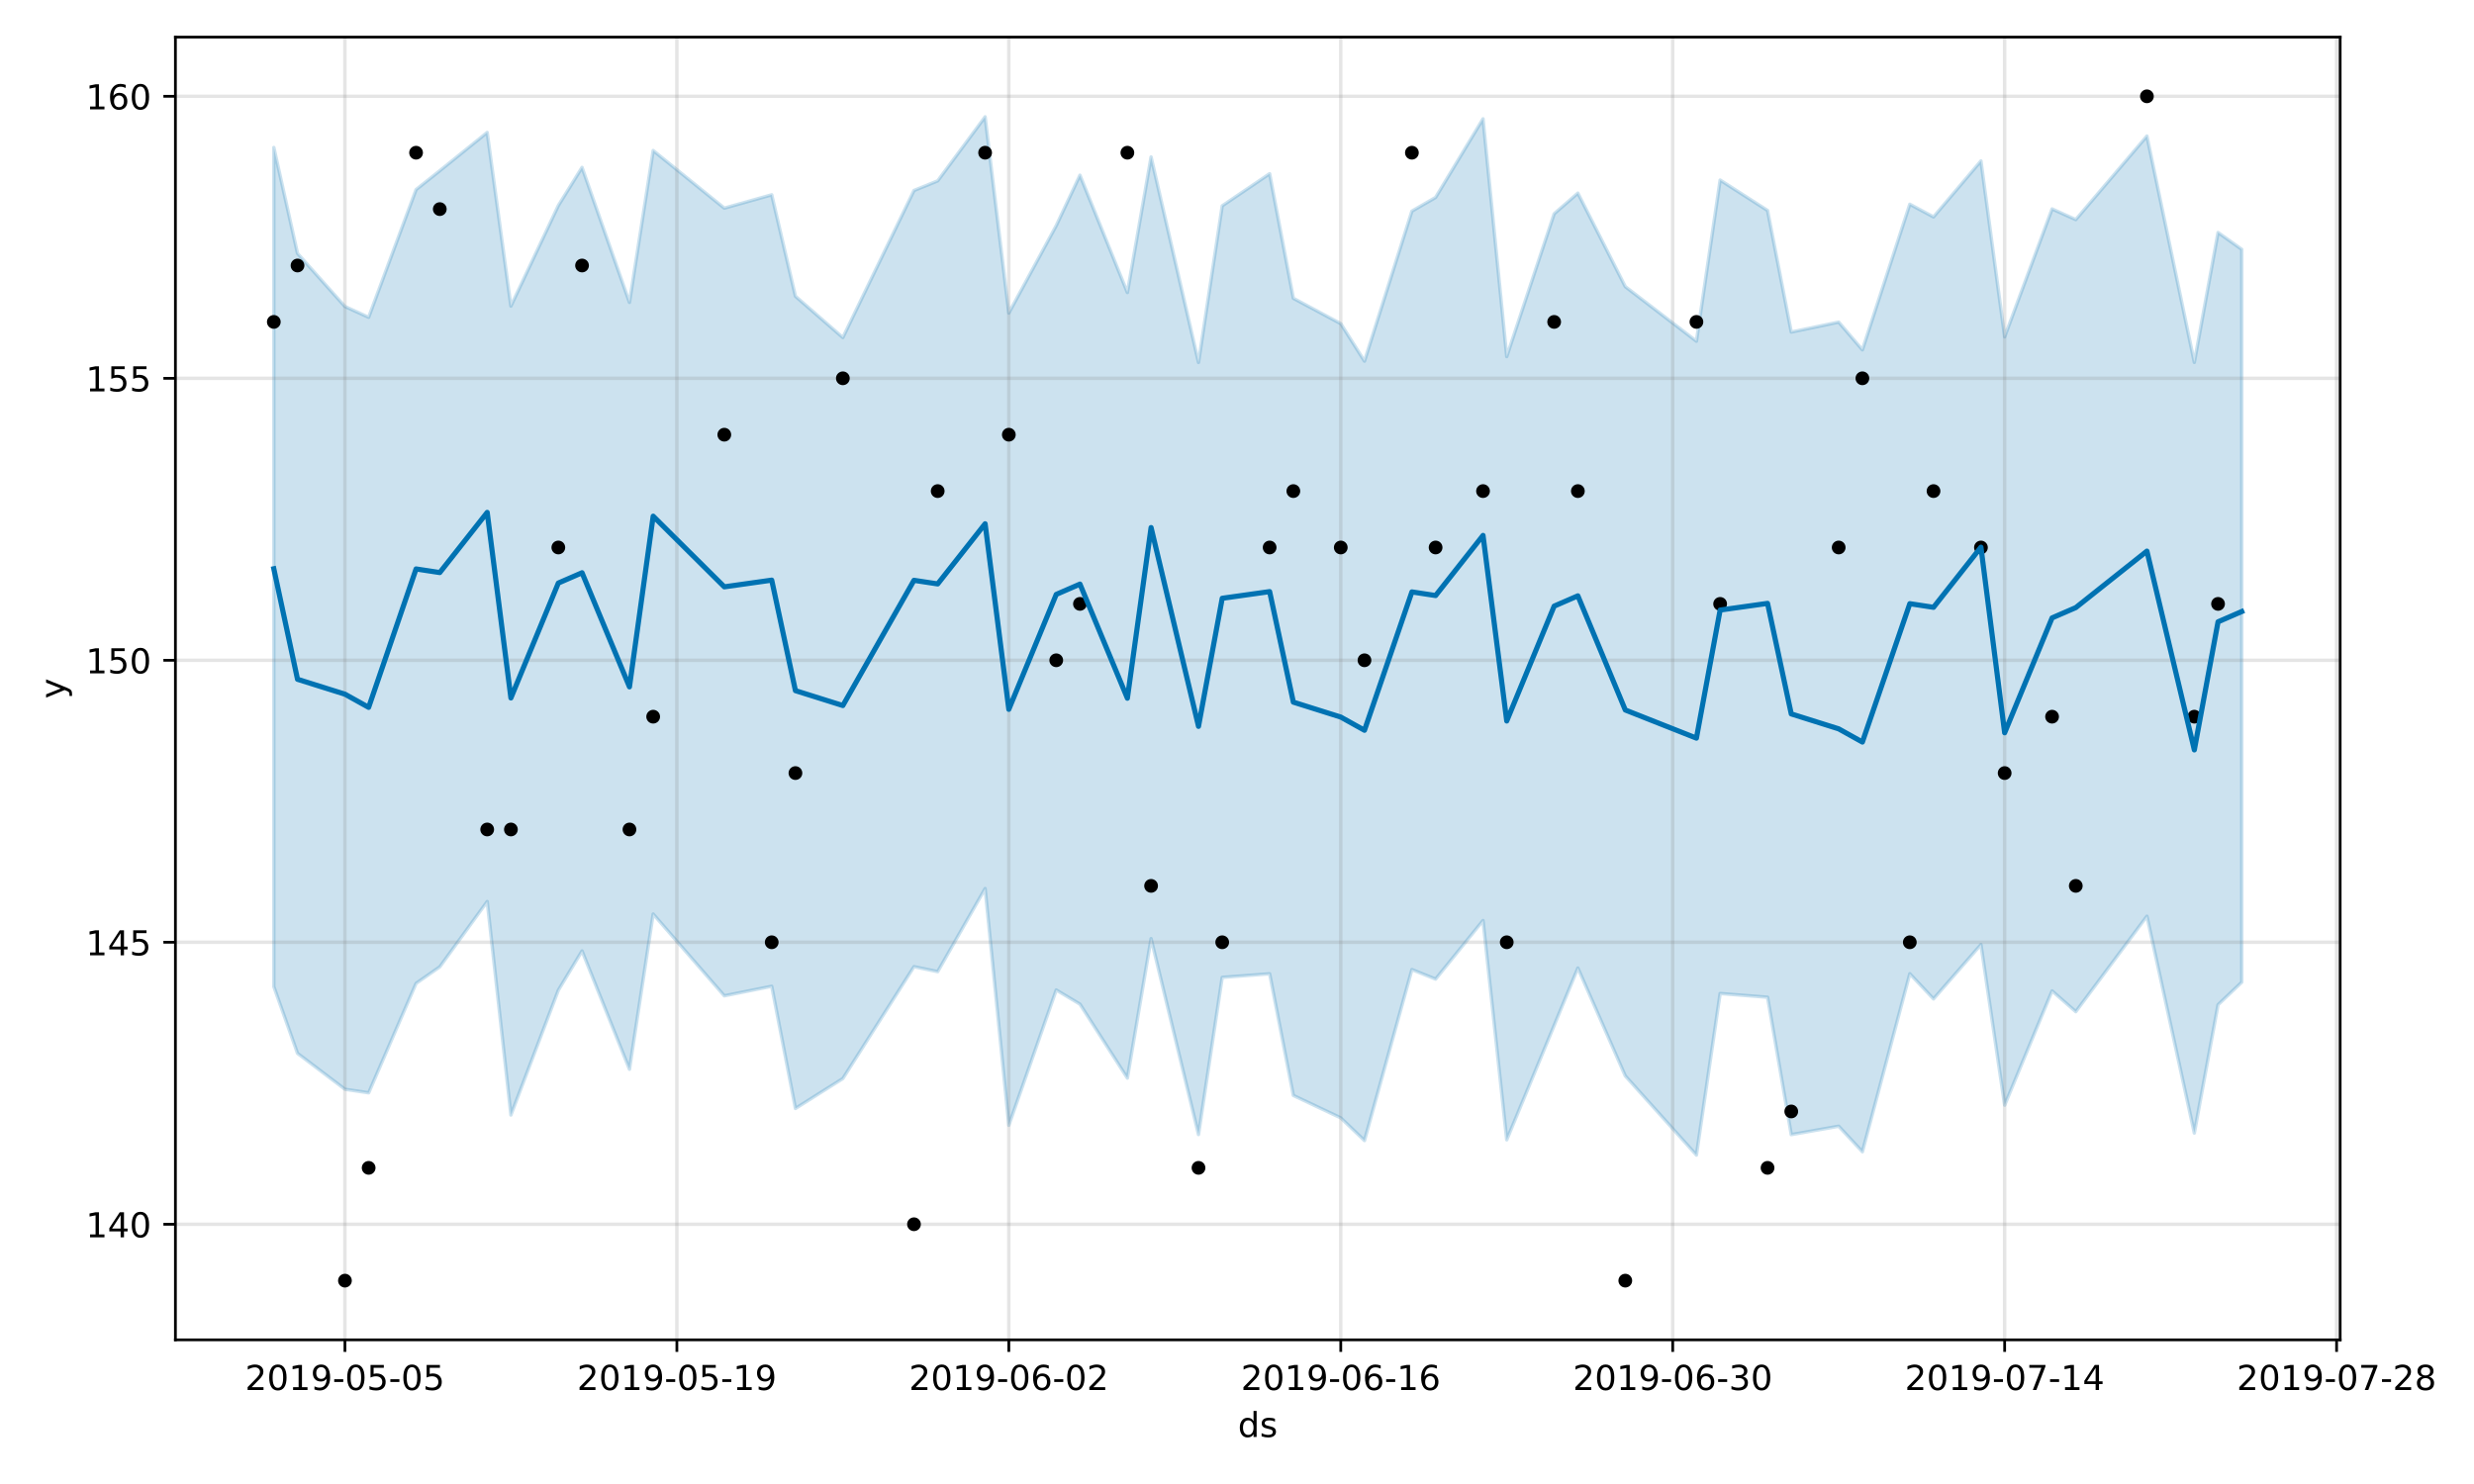 <?xml version="1.0" encoding="utf-8" standalone="no"?>
<!DOCTYPE svg PUBLIC "-//W3C//DTD SVG 1.1//EN"
  "http://www.w3.org/Graphics/SVG/1.1/DTD/svg11.dtd">
<!-- Created with matplotlib (https://matplotlib.org/) -->
<svg height="432pt" version="1.1" viewBox="0 0 720 432" width="720pt" xmlns="http://www.w3.org/2000/svg" xmlns:xlink="http://www.w3.org/1999/xlink">
 <defs>
  <style type="text/css">
*{stroke-linecap:butt;stroke-linejoin:round;}
  </style>
 </defs>
 <g id="figure_1">
  <g id="patch_1">
   <path d="M 0 432 
L 720 432 
L 720 0 
L 0 0 
z
" style="fill:#ffffff;"/>
  </g>
  <g id="axes_1">
   <g id="patch_2">
    <path d="M 51.05 390.04 
L 681.047 390.04 
L 681.047 10.8 
L 51.05 10.8 
z
" style="fill:#ffffff;"/>
   </g>
   <g id="PolyCollection_1">
    <defs>
     <path d="M 79.686 -389.067 
L 79.686 -144.805 
L 86.587 -125.365 
L 100.387 -114.906 
L 107.287 -113.877 
L 121.088 -145.73 
L 127.988 -150.538 
L 141.789 -169.564 
L 148.689 -107.413 
L 162.49 -143.743 
L 169.39 -155.173 
L 183.191 -120.729 
L 190.091 -165.918 
L 210.792 -142.11 
L 224.592 -144.889 
L 231.493 -109.315 
L 245.293 -118.031 
L 265.994 -150.59 
L 272.894 -149.148 
L 286.695 -173.338 
L 293.595 -104.424 
L 307.396 -143.809 
L 314.296 -139.685 
L 328.097 -118.163 
L 334.997 -158.761 
L 348.798 -101.728 
L 355.698 -147.476 
L 369.499 -148.521 
L 376.399 -113.106 
L 390.199 -106.574 
L 397.1 -99.973 
L 410.9 -149.752 
L 417.801 -146.978 
L 431.601 -164.031 
L 438.501 -100.189 
L 452.302 -133.48 
L 459.202 -150.2 
L 473.003 -118.798 
L 493.704 -95.752 
L 500.604 -142.783 
L 514.405 -141.698 
L 521.305 -101.704 
L 535.106 -104.15 
L 542.006 -96.716 
L 555.806 -148.538 
L 562.707 -141.205 
L 576.507 -157.025 
L 583.408 -110.276 
L 597.208 -143.539 
L 604.108 -137.492 
L 624.809 -165.283 
L 638.61 -102.162 
L 645.51 -139.514 
L 652.411 -146.073 
L 652.411 -359.411 
L 652.411 -359.411 
L 645.51 -364.314 
L 638.61 -326.512 
L 624.809 -392.397 
L 604.108 -368.077 
L 597.208 -371.18 
L 583.408 -333.93 
L 576.507 -385.148 
L 562.707 -368.857 
L 555.806 -372.548 
L 542.006 -330.164 
L 535.106 -338.237 
L 521.305 -335.339 
L 514.405 -370.73 
L 500.604 -379.584 
L 493.704 -332.681 
L 473.003 -348.565 
L 459.202 -375.782 
L 452.302 -369.764 
L 438.501 -328.202 
L 431.601 -397.417 
L 417.801 -374.53 
L 410.9 -370.536 
L 397.1 -326.872 
L 390.199 -337.785 
L 376.399 -345.171 
L 369.499 -381.436 
L 355.698 -372.086 
L 348.798 -326.491 
L 334.997 -386.302 
L 328.097 -346.842 
L 314.296 -381.003 
L 307.396 -366.321 
L 293.595 -340.867 
L 286.695 -397.996 
L 272.894 -379.355 
L 265.994 -376.553 
L 245.293 -333.74 
L 231.493 -345.767 
L 224.592 -375.294 
L 210.792 -371.413 
L 190.091 -388.181 
L 183.191 -343.969 
L 169.39 -383.266 
L 162.49 -372.158 
L 148.689 -342.9 
L 141.789 -393.448 
L 127.988 -382.301 
L 121.088 -376.807 
L 107.287 -339.641 
L 100.387 -342.779 
L 86.587 -358.227 
L 79.686 -389.067 
z
" id="m7d7deda880" style="stroke:#0072b2;stroke-opacity:0.2;"/>
    </defs>
    <g clip-path="url(#p260aca7d22)">
     <use style="fill:#0072b2;fill-opacity:0.2;stroke:#0072b2;stroke-opacity:0.2;" x="0" xlink:href="#m7d7deda880" y="432"/>
    </g>
   </g>
   <g id="matplotlib.axis_1">
    <g id="xtick_1">
     <g id="line2d_1">
      <path clip-path="url(#p260aca7d22)" d="M 100.387 390.04 
L 100.387 10.8 
" style="fill:none;stroke:#808080;stroke-linecap:square;stroke-opacity:0.2;"/>
     </g>
     <g id="line2d_2">
      <defs>
       <path d="M 0 0 
L 0 3.5 
" id="ma3f707e899" style="stroke:#000000;stroke-width:0.8;"/>
      </defs>
      <g>
       <use style="stroke:#000000;stroke-width:0.8;" x="100.387" xlink:href="#ma3f707e899" y="390.04"/>
      </g>
     </g>
     <g id="text_1">
      <!-- 2019-05-05 -->
      <defs>
       <path d="M 19.188 8.297 
L 53.609 8.297 
L 53.609 0 
L 7.328 0 
L 7.328 8.297 
Q 12.938 14.109 22.625 23.891 
Q 32.328 33.688 34.812 36.531 
Q 39.547 41.844 41.422 45.531 
Q 43.312 49.219 43.312 52.781 
Q 43.312 58.594 39.234 62.25 
Q 35.156 65.922 28.609 65.922 
Q 23.969 65.922 18.812 64.312 
Q 13.672 62.703 7.812 59.422 
L 7.812 69.391 
Q 13.766 71.781 18.938 73 
Q 24.125 74.219 28.422 74.219 
Q 39.75 74.219 46.484 68.547 
Q 53.219 62.891 53.219 53.422 
Q 53.219 48.922 51.531 44.891 
Q 49.859 40.875 45.406 35.406 
Q 44.188 33.984 37.641 27.219 
Q 31.109 20.453 19.188 8.297 
z
" id="DejaVuSans-50"/>
       <path d="M 31.781 66.406 
Q 24.172 66.406 20.328 58.906 
Q 16.5 51.422 16.5 36.375 
Q 16.5 21.391 20.328 13.891 
Q 24.172 6.391 31.781 6.391 
Q 39.453 6.391 43.281 13.891 
Q 47.125 21.391 47.125 36.375 
Q 47.125 51.422 43.281 58.906 
Q 39.453 66.406 31.781 66.406 
z
M 31.781 74.219 
Q 44.047 74.219 50.516 64.516 
Q 56.984 54.828 56.984 36.375 
Q 56.984 17.969 50.516 8.266 
Q 44.047 -1.422 31.781 -1.422 
Q 19.531 -1.422 13.062 8.266 
Q 6.594 17.969 6.594 36.375 
Q 6.594 54.828 13.062 64.516 
Q 19.531 74.219 31.781 74.219 
z
" id="DejaVuSans-48"/>
       <path d="M 12.406 8.297 
L 28.516 8.297 
L 28.516 63.922 
L 10.984 60.406 
L 10.984 69.391 
L 28.422 72.906 
L 38.281 72.906 
L 38.281 8.297 
L 54.391 8.297 
L 54.391 0 
L 12.406 0 
z
" id="DejaVuSans-49"/>
       <path d="M 10.984 1.516 
L 10.984 10.5 
Q 14.703 8.734 18.5 7.812 
Q 22.312 6.891 25.984 6.891 
Q 35.75 6.891 40.891 13.453 
Q 46.047 20.016 46.781 33.406 
Q 43.953 29.203 39.594 26.953 
Q 35.25 24.703 29.984 24.703 
Q 19.047 24.703 12.672 31.312 
Q 6.297 37.938 6.297 49.422 
Q 6.297 60.641 12.938 67.422 
Q 19.578 74.219 30.609 74.219 
Q 43.266 74.219 49.922 64.516 
Q 56.594 54.828 56.594 36.375 
Q 56.594 19.141 48.406 8.859 
Q 40.234 -1.422 26.422 -1.422 
Q 22.703 -1.422 18.891 -0.688 
Q 15.094 0.047 10.984 1.516 
z
M 30.609 32.422 
Q 37.25 32.422 41.125 36.953 
Q 45.016 41.5 45.016 49.422 
Q 45.016 57.281 41.125 61.844 
Q 37.25 66.406 30.609 66.406 
Q 23.969 66.406 20.094 61.844 
Q 16.219 57.281 16.219 49.422 
Q 16.219 41.5 20.094 36.953 
Q 23.969 32.422 30.609 32.422 
z
" id="DejaVuSans-57"/>
       <path d="M 4.891 31.391 
L 31.203 31.391 
L 31.203 23.391 
L 4.891 23.391 
z
" id="DejaVuSans-45"/>
       <path d="M 10.797 72.906 
L 49.516 72.906 
L 49.516 64.594 
L 19.828 64.594 
L 19.828 46.734 
Q 21.969 47.469 24.109 47.828 
Q 26.266 48.188 28.422 48.188 
Q 40.625 48.188 47.75 41.5 
Q 54.891 34.812 54.891 23.391 
Q 54.891 11.625 47.562 5.094 
Q 40.234 -1.422 26.906 -1.422 
Q 22.312 -1.422 17.547 -0.641 
Q 12.797 0.141 7.719 1.703 
L 7.719 11.625 
Q 12.109 9.234 16.797 8.062 
Q 21.484 6.891 26.703 6.891 
Q 35.156 6.891 40.078 11.328 
Q 45.016 15.766 45.016 23.391 
Q 45.016 31 40.078 35.438 
Q 35.156 39.891 26.703 39.891 
Q 22.75 39.891 18.812 39.016 
Q 14.891 38.141 10.797 36.281 
z
" id="DejaVuSans-53"/>
      </defs>
      <g transform="translate(71.329 404.638)scale(0.1 -0.1)">
       <use xlink:href="#DejaVuSans-50"/>
       <use x="63.623" xlink:href="#DejaVuSans-48"/>
       <use x="127.246" xlink:href="#DejaVuSans-49"/>
       <use x="190.869" xlink:href="#DejaVuSans-57"/>
       <use x="254.492" xlink:href="#DejaVuSans-45"/>
       <use x="290.576" xlink:href="#DejaVuSans-48"/>
       <use x="354.199" xlink:href="#DejaVuSans-53"/>
       <use x="417.822" xlink:href="#DejaVuSans-45"/>
       <use x="453.906" xlink:href="#DejaVuSans-48"/>
       <use x="517.529" xlink:href="#DejaVuSans-53"/>
      </g>
     </g>
    </g>
    <g id="xtick_2">
     <g id="line2d_3">
      <path clip-path="url(#p260aca7d22)" d="M 196.991 390.04 
L 196.991 10.8 
" style="fill:none;stroke:#808080;stroke-linecap:square;stroke-opacity:0.2;"/>
     </g>
     <g id="line2d_4">
      <g>
       <use style="stroke:#000000;stroke-width:0.8;" x="196.991" xlink:href="#ma3f707e899" y="390.04"/>
      </g>
     </g>
     <g id="text_2">
      <!-- 2019-05-19 -->
      <g transform="translate(167.933 404.638)scale(0.1 -0.1)">
       <use xlink:href="#DejaVuSans-50"/>
       <use x="63.623" xlink:href="#DejaVuSans-48"/>
       <use x="127.246" xlink:href="#DejaVuSans-49"/>
       <use x="190.869" xlink:href="#DejaVuSans-57"/>
       <use x="254.492" xlink:href="#DejaVuSans-45"/>
       <use x="290.576" xlink:href="#DejaVuSans-48"/>
       <use x="354.199" xlink:href="#DejaVuSans-53"/>
       <use x="417.822" xlink:href="#DejaVuSans-45"/>
       <use x="453.906" xlink:href="#DejaVuSans-49"/>
       <use x="517.529" xlink:href="#DejaVuSans-57"/>
      </g>
     </g>
    </g>
    <g id="xtick_3">
     <g id="line2d_5">
      <path clip-path="url(#p260aca7d22)" d="M 293.595 390.04 
L 293.595 10.8 
" style="fill:none;stroke:#808080;stroke-linecap:square;stroke-opacity:0.2;"/>
     </g>
     <g id="line2d_6">
      <g>
       <use style="stroke:#000000;stroke-width:0.8;" x="293.595" xlink:href="#ma3f707e899" y="390.04"/>
      </g>
     </g>
     <g id="text_3">
      <!-- 2019-06-02 -->
      <defs>
       <path d="M 33.016 40.375 
Q 26.375 40.375 22.484 35.828 
Q 18.609 31.297 18.609 23.391 
Q 18.609 15.531 22.484 10.953 
Q 26.375 6.391 33.016 6.391 
Q 39.656 6.391 43.531 10.953 
Q 47.406 15.531 47.406 23.391 
Q 47.406 31.297 43.531 35.828 
Q 39.656 40.375 33.016 40.375 
z
M 52.594 71.297 
L 52.594 62.312 
Q 48.875 64.062 45.094 64.984 
Q 41.312 65.922 37.594 65.922 
Q 27.828 65.922 22.672 59.328 
Q 17.531 52.734 16.797 39.406 
Q 19.672 43.656 24.016 45.922 
Q 28.375 48.188 33.594 48.188 
Q 44.578 48.188 50.953 41.516 
Q 57.328 34.859 57.328 23.391 
Q 57.328 12.156 50.688 5.359 
Q 44.047 -1.422 33.016 -1.422 
Q 20.359 -1.422 13.672 8.266 
Q 6.984 17.969 6.984 36.375 
Q 6.984 53.656 15.188 63.938 
Q 23.391 74.219 37.203 74.219 
Q 40.922 74.219 44.703 73.484 
Q 48.484 72.75 52.594 71.297 
z
" id="DejaVuSans-54"/>
      </defs>
      <g transform="translate(264.537 404.638)scale(0.1 -0.1)">
       <use xlink:href="#DejaVuSans-50"/>
       <use x="63.623" xlink:href="#DejaVuSans-48"/>
       <use x="127.246" xlink:href="#DejaVuSans-49"/>
       <use x="190.869" xlink:href="#DejaVuSans-57"/>
       <use x="254.492" xlink:href="#DejaVuSans-45"/>
       <use x="290.576" xlink:href="#DejaVuSans-48"/>
       <use x="354.199" xlink:href="#DejaVuSans-54"/>
       <use x="417.822" xlink:href="#DejaVuSans-45"/>
       <use x="453.906" xlink:href="#DejaVuSans-48"/>
       <use x="517.529" xlink:href="#DejaVuSans-50"/>
      </g>
     </g>
    </g>
    <g id="xtick_4">
     <g id="line2d_7">
      <path clip-path="url(#p260aca7d22)" d="M 390.199 390.04 
L 390.199 10.8 
" style="fill:none;stroke:#808080;stroke-linecap:square;stroke-opacity:0.2;"/>
     </g>
     <g id="line2d_8">
      <g>
       <use style="stroke:#000000;stroke-width:0.8;" x="390.199" xlink:href="#ma3f707e899" y="390.04"/>
      </g>
     </g>
     <g id="text_4">
      <!-- 2019-06-16 -->
      <g transform="translate(361.142 404.638)scale(0.1 -0.1)">
       <use xlink:href="#DejaVuSans-50"/>
       <use x="63.623" xlink:href="#DejaVuSans-48"/>
       <use x="127.246" xlink:href="#DejaVuSans-49"/>
       <use x="190.869" xlink:href="#DejaVuSans-57"/>
       <use x="254.492" xlink:href="#DejaVuSans-45"/>
       <use x="290.576" xlink:href="#DejaVuSans-48"/>
       <use x="354.199" xlink:href="#DejaVuSans-54"/>
       <use x="417.822" xlink:href="#DejaVuSans-45"/>
       <use x="453.906" xlink:href="#DejaVuSans-49"/>
       <use x="517.529" xlink:href="#DejaVuSans-54"/>
      </g>
     </g>
    </g>
    <g id="xtick_5">
     <g id="line2d_9">
      <path clip-path="url(#p260aca7d22)" d="M 486.804 390.04 
L 486.804 10.8 
" style="fill:none;stroke:#808080;stroke-linecap:square;stroke-opacity:0.2;"/>
     </g>
     <g id="line2d_10">
      <g>
       <use style="stroke:#000000;stroke-width:0.8;" x="486.804" xlink:href="#ma3f707e899" y="390.04"/>
      </g>
     </g>
     <g id="text_5">
      <!-- 2019-06-30 -->
      <defs>
       <path d="M 40.578 39.312 
Q 47.656 37.797 51.625 33 
Q 55.609 28.219 55.609 21.188 
Q 55.609 10.406 48.188 4.484 
Q 40.766 -1.422 27.094 -1.422 
Q 22.516 -1.422 17.656 -0.516 
Q 12.797 0.391 7.625 2.203 
L 7.625 11.719 
Q 11.719 9.328 16.594 8.109 
Q 21.484 6.891 26.812 6.891 
Q 36.078 6.891 40.938 10.547 
Q 45.797 14.203 45.797 21.188 
Q 45.797 27.641 41.281 31.266 
Q 36.766 34.906 28.719 34.906 
L 20.219 34.906 
L 20.219 43.016 
L 29.109 43.016 
Q 36.375 43.016 40.234 45.922 
Q 44.094 48.828 44.094 54.297 
Q 44.094 59.906 40.109 62.906 
Q 36.141 65.922 28.719 65.922 
Q 24.656 65.922 20.016 65.031 
Q 15.375 64.156 9.812 62.312 
L 9.812 71.094 
Q 15.438 72.656 20.344 73.438 
Q 25.25 74.219 29.594 74.219 
Q 40.828 74.219 47.359 69.109 
Q 53.906 64.016 53.906 55.328 
Q 53.906 49.266 50.438 45.094 
Q 46.969 40.922 40.578 39.312 
z
" id="DejaVuSans-51"/>
      </defs>
      <g transform="translate(457.746 404.638)scale(0.1 -0.1)">
       <use xlink:href="#DejaVuSans-50"/>
       <use x="63.623" xlink:href="#DejaVuSans-48"/>
       <use x="127.246" xlink:href="#DejaVuSans-49"/>
       <use x="190.869" xlink:href="#DejaVuSans-57"/>
       <use x="254.492" xlink:href="#DejaVuSans-45"/>
       <use x="290.576" xlink:href="#DejaVuSans-48"/>
       <use x="354.199" xlink:href="#DejaVuSans-54"/>
       <use x="417.822" xlink:href="#DejaVuSans-45"/>
       <use x="453.906" xlink:href="#DejaVuSans-51"/>
       <use x="517.529" xlink:href="#DejaVuSans-48"/>
      </g>
     </g>
    </g>
    <g id="xtick_6">
     <g id="line2d_11">
      <path clip-path="url(#p260aca7d22)" d="M 583.408 390.04 
L 583.408 10.8 
" style="fill:none;stroke:#808080;stroke-linecap:square;stroke-opacity:0.2;"/>
     </g>
     <g id="line2d_12">
      <g>
       <use style="stroke:#000000;stroke-width:0.8;" x="583.408" xlink:href="#ma3f707e899" y="390.04"/>
      </g>
     </g>
     <g id="text_6">
      <!-- 2019-07-14 -->
      <defs>
       <path d="M 8.203 72.906 
L 55.078 72.906 
L 55.078 68.703 
L 28.609 0 
L 18.312 0 
L 43.219 64.594 
L 8.203 64.594 
z
" id="DejaVuSans-55"/>
       <path d="M 37.797 64.312 
L 12.891 25.391 
L 37.797 25.391 
z
M 35.203 72.906 
L 47.609 72.906 
L 47.609 25.391 
L 58.016 25.391 
L 58.016 17.188 
L 47.609 17.188 
L 47.609 0 
L 37.797 0 
L 37.797 17.188 
L 4.891 17.188 
L 4.891 26.703 
z
" id="DejaVuSans-52"/>
      </defs>
      <g transform="translate(554.35 404.638)scale(0.1 -0.1)">
       <use xlink:href="#DejaVuSans-50"/>
       <use x="63.623" xlink:href="#DejaVuSans-48"/>
       <use x="127.246" xlink:href="#DejaVuSans-49"/>
       <use x="190.869" xlink:href="#DejaVuSans-57"/>
       <use x="254.492" xlink:href="#DejaVuSans-45"/>
       <use x="290.576" xlink:href="#DejaVuSans-48"/>
       <use x="354.199" xlink:href="#DejaVuSans-55"/>
       <use x="417.822" xlink:href="#DejaVuSans-45"/>
       <use x="453.906" xlink:href="#DejaVuSans-49"/>
       <use x="517.529" xlink:href="#DejaVuSans-52"/>
      </g>
     </g>
    </g>
    <g id="xtick_7">
     <g id="line2d_13">
      <path clip-path="url(#p260aca7d22)" d="M 680.012 390.04 
L 680.012 10.8 
" style="fill:none;stroke:#808080;stroke-linecap:square;stroke-opacity:0.2;"/>
     </g>
     <g id="line2d_14">
      <g>
       <use style="stroke:#000000;stroke-width:0.8;" x="680.012" xlink:href="#ma3f707e899" y="390.04"/>
      </g>
     </g>
     <g id="text_7">
      <!-- 2019-07-28 -->
      <defs>
       <path d="M 31.781 34.625 
Q 24.75 34.625 20.719 30.859 
Q 16.703 27.094 16.703 20.516 
Q 16.703 13.922 20.719 10.156 
Q 24.75 6.391 31.781 6.391 
Q 38.812 6.391 42.859 10.172 
Q 46.922 13.969 46.922 20.516 
Q 46.922 27.094 42.891 30.859 
Q 38.875 34.625 31.781 34.625 
z
M 21.922 38.812 
Q 15.578 40.375 12.031 44.719 
Q 8.5 49.078 8.5 55.328 
Q 8.5 64.062 14.719 69.141 
Q 20.953 74.219 31.781 74.219 
Q 42.672 74.219 48.875 69.141 
Q 55.078 64.062 55.078 55.328 
Q 55.078 49.078 51.531 44.719 
Q 48 40.375 41.703 38.812 
Q 48.828 37.156 52.797 32.312 
Q 56.781 27.484 56.781 20.516 
Q 56.781 9.906 50.312 4.234 
Q 43.844 -1.422 31.781 -1.422 
Q 19.734 -1.422 13.25 4.234 
Q 6.781 9.906 6.781 20.516 
Q 6.781 27.484 10.781 32.312 
Q 14.797 37.156 21.922 38.812 
z
M 18.312 54.391 
Q 18.312 48.734 21.844 45.562 
Q 25.391 42.391 31.781 42.391 
Q 38.141 42.391 41.719 45.562 
Q 45.312 48.734 45.312 54.391 
Q 45.312 60.062 41.719 63.234 
Q 38.141 66.406 31.781 66.406 
Q 25.391 66.406 21.844 63.234 
Q 18.312 60.062 18.312 54.391 
z
" id="DejaVuSans-56"/>
      </defs>
      <g transform="translate(650.954 404.638)scale(0.1 -0.1)">
       <use xlink:href="#DejaVuSans-50"/>
       <use x="63.623" xlink:href="#DejaVuSans-48"/>
       <use x="127.246" xlink:href="#DejaVuSans-49"/>
       <use x="190.869" xlink:href="#DejaVuSans-57"/>
       <use x="254.492" xlink:href="#DejaVuSans-45"/>
       <use x="290.576" xlink:href="#DejaVuSans-48"/>
       <use x="354.199" xlink:href="#DejaVuSans-55"/>
       <use x="417.822" xlink:href="#DejaVuSans-45"/>
       <use x="453.906" xlink:href="#DejaVuSans-50"/>
       <use x="517.529" xlink:href="#DejaVuSans-56"/>
      </g>
     </g>
    </g>
    <g id="text_8">
     <!-- ds -->
     <defs>
      <path d="M 45.406 46.391 
L 45.406 75.984 
L 54.391 75.984 
L 54.391 0 
L 45.406 0 
L 45.406 8.203 
Q 42.578 3.328 38.25 0.953 
Q 33.938 -1.422 27.875 -1.422 
Q 17.969 -1.422 11.734 6.484 
Q 5.516 14.406 5.516 27.297 
Q 5.516 40.188 11.734 48.094 
Q 17.969 56 27.875 56 
Q 33.938 56 38.25 53.625 
Q 42.578 51.266 45.406 46.391 
z
M 14.797 27.297 
Q 14.797 17.391 18.875 11.75 
Q 22.953 6.109 30.078 6.109 
Q 37.203 6.109 41.297 11.75 
Q 45.406 17.391 45.406 27.297 
Q 45.406 37.203 41.297 42.844 
Q 37.203 48.484 30.078 48.484 
Q 22.953 48.484 18.875 42.844 
Q 14.797 37.203 14.797 27.297 
z
" id="DejaVuSans-100"/>
      <path d="M 44.281 53.078 
L 44.281 44.578 
Q 40.484 46.531 36.375 47.5 
Q 32.281 48.484 27.875 48.484 
Q 21.188 48.484 17.844 46.438 
Q 14.5 44.391 14.5 40.281 
Q 14.5 37.156 16.891 35.375 
Q 19.281 33.594 26.516 31.984 
L 29.594 31.297 
Q 39.156 29.25 43.188 25.516 
Q 47.219 21.781 47.219 15.094 
Q 47.219 7.469 41.188 3.016 
Q 35.156 -1.422 24.609 -1.422 
Q 20.219 -1.422 15.453 -0.562 
Q 10.688 0.297 5.422 2 
L 5.422 11.281 
Q 10.406 8.688 15.234 7.391 
Q 20.062 6.109 24.812 6.109 
Q 31.156 6.109 34.562 8.281 
Q 37.984 10.453 37.984 14.406 
Q 37.984 18.062 35.516 20.016 
Q 33.062 21.969 24.703 23.781 
L 21.578 24.516 
Q 13.234 26.266 9.516 29.906 
Q 5.812 33.547 5.812 39.891 
Q 5.812 47.609 11.281 51.797 
Q 16.75 56 26.812 56 
Q 31.781 56 36.172 55.266 
Q 40.578 54.547 44.281 53.078 
z
" id="DejaVuSans-115"/>
     </defs>
     <g transform="translate(360.269 418.317)scale(0.1 -0.1)">
      <use xlink:href="#DejaVuSans-100"/>
      <use x="63.477" xlink:href="#DejaVuSans-115"/>
     </g>
    </g>
   </g>
   <g id="matplotlib.axis_2">
    <g id="ytick_1">
     <g id="line2d_15">
      <path clip-path="url(#p260aca7d22)" d="M 51.05 356.385 
L 681.047 356.385 
" style="fill:none;stroke:#808080;stroke-linecap:square;stroke-opacity:0.2;"/>
     </g>
     <g id="line2d_16">
      <defs>
       <path d="M 0 0 
L -3.5 0 
" id="m465a1ac0a3" style="stroke:#000000;stroke-width:0.8;"/>
      </defs>
      <g>
       <use style="stroke:#000000;stroke-width:0.8;" x="51.05" xlink:href="#m465a1ac0a3" y="356.385"/>
      </g>
     </g>
     <g id="text_9">
      <!-- 140 -->
      <g transform="translate(24.962 360.184)scale(0.1 -0.1)">
       <use xlink:href="#DejaVuSans-49"/>
       <use x="63.623" xlink:href="#DejaVuSans-52"/>
       <use x="127.246" xlink:href="#DejaVuSans-48"/>
      </g>
     </g>
    </g>
    <g id="ytick_2">
     <g id="line2d_17">
      <path clip-path="url(#p260aca7d22)" d="M 51.05 274.298 
L 681.047 274.298 
" style="fill:none;stroke:#808080;stroke-linecap:square;stroke-opacity:0.2;"/>
     </g>
     <g id="line2d_18">
      <g>
       <use style="stroke:#000000;stroke-width:0.8;" x="51.05" xlink:href="#m465a1ac0a3" y="274.298"/>
      </g>
     </g>
     <g id="text_10">
      <!-- 145 -->
      <g transform="translate(24.962 278.097)scale(0.1 -0.1)">
       <use xlink:href="#DejaVuSans-49"/>
       <use x="63.623" xlink:href="#DejaVuSans-52"/>
       <use x="127.246" xlink:href="#DejaVuSans-53"/>
      </g>
     </g>
    </g>
    <g id="ytick_3">
     <g id="line2d_19">
      <path clip-path="url(#p260aca7d22)" d="M 51.05 192.211 
L 681.047 192.211 
" style="fill:none;stroke:#808080;stroke-linecap:square;stroke-opacity:0.2;"/>
     </g>
     <g id="line2d_20">
      <g>
       <use style="stroke:#000000;stroke-width:0.8;" x="51.05" xlink:href="#m465a1ac0a3" y="192.211"/>
      </g>
     </g>
     <g id="text_11">
      <!-- 150 -->
      <g transform="translate(24.962 196.011)scale(0.1 -0.1)">
       <use xlink:href="#DejaVuSans-49"/>
       <use x="63.623" xlink:href="#DejaVuSans-53"/>
       <use x="127.246" xlink:href="#DejaVuSans-48"/>
      </g>
     </g>
    </g>
    <g id="ytick_4">
     <g id="line2d_21">
      <path clip-path="url(#p260aca7d22)" d="M 51.05 110.125 
L 681.047 110.125 
" style="fill:none;stroke:#808080;stroke-linecap:square;stroke-opacity:0.2;"/>
     </g>
     <g id="line2d_22">
      <g>
       <use style="stroke:#000000;stroke-width:0.8;" x="51.05" xlink:href="#m465a1ac0a3" y="110.125"/>
      </g>
     </g>
     <g id="text_12">
      <!-- 155 -->
      <g transform="translate(24.962 113.924)scale(0.1 -0.1)">
       <use xlink:href="#DejaVuSans-49"/>
       <use x="63.623" xlink:href="#DejaVuSans-53"/>
       <use x="127.246" xlink:href="#DejaVuSans-53"/>
      </g>
     </g>
    </g>
    <g id="ytick_5">
     <g id="line2d_23">
      <path clip-path="url(#p260aca7d22)" d="M 51.05 28.038 
L 681.047 28.038 
" style="fill:none;stroke:#808080;stroke-linecap:square;stroke-opacity:0.2;"/>
     </g>
     <g id="line2d_24">
      <g>
       <use style="stroke:#000000;stroke-width:0.8;" x="51.05" xlink:href="#m465a1ac0a3" y="28.038"/>
      </g>
     </g>
     <g id="text_13">
      <!-- 160 -->
      <g transform="translate(24.962 31.837)scale(0.1 -0.1)">
       <use xlink:href="#DejaVuSans-49"/>
       <use x="63.623" xlink:href="#DejaVuSans-54"/>
       <use x="127.246" xlink:href="#DejaVuSans-48"/>
      </g>
     </g>
    </g>
    <g id="text_14">
     <!-- y -->
     <defs>
      <path d="M 32.172 -5.078 
Q 28.375 -14.844 24.75 -17.812 
Q 21.141 -20.797 15.094 -20.797 
L 7.906 -20.797 
L 7.906 -13.281 
L 13.188 -13.281 
Q 16.891 -13.281 18.938 -11.516 
Q 21 -9.766 23.484 -3.219 
L 25.094 0.875 
L 2.984 54.688 
L 12.5 54.688 
L 29.594 11.922 
L 46.688 54.688 
L 56.203 54.688 
z
" id="DejaVuSans-121"/>
     </defs>
     <g transform="translate(18.883 203.379)rotate(-90)scale(0.1 -0.1)">
      <use xlink:href="#DejaVuSans-121"/>
     </g>
    </g>
   </g>
   <g id="line2d_25">
    <defs>
     <path d="M 0 1.5 
C 0.398 1.5 0.779 1.342 1.061 1.061 
C 1.342 0.779 1.5 0.398 1.5 0 
C 1.5 -0.398 1.342 -0.779 1.061 -1.061 
C 0.779 -1.342 0.398 -1.5 0 -1.5 
C -0.398 -1.5 -0.779 -1.342 -1.061 -1.061 
C -1.342 -0.779 -1.5 -0.398 -1.5 0 
C -1.5 0.398 -1.342 0.779 -1.061 1.061 
C -0.779 1.342 -0.398 1.5 0 1.5 
z
" id="md9e9f71b56" style="stroke:#000000;"/>
    </defs>
    <g clip-path="url(#p260aca7d22)">
     <use style="stroke:#000000;" x="79.686" xlink:href="#md9e9f71b56" y="93.707"/>
     <use style="stroke:#000000;" x="86.587" xlink:href="#md9e9f71b56" y="77.29"/>
     <use style="stroke:#000000;" x="100.387" xlink:href="#md9e9f71b56" y="372.802"/>
     <use style="stroke:#000000;" x="107.287" xlink:href="#md9e9f71b56" y="339.967"/>
     <use style="stroke:#000000;" x="121.088" xlink:href="#md9e9f71b56" y="44.455"/>
     <use style="stroke:#000000;" x="127.988" xlink:href="#md9e9f71b56" y="60.873"/>
     <use style="stroke:#000000;" x="141.789" xlink:href="#md9e9f71b56" y="241.463"/>
     <use style="stroke:#000000;" x="148.689" xlink:href="#md9e9f71b56" y="241.463"/>
     <use style="stroke:#000000;" x="162.49" xlink:href="#md9e9f71b56" y="159.377"/>
     <use style="stroke:#000000;" x="169.39" xlink:href="#md9e9f71b56" y="77.29"/>
     <use style="stroke:#000000;" x="183.191" xlink:href="#md9e9f71b56" y="241.463"/>
     <use style="stroke:#000000;" x="190.091" xlink:href="#md9e9f71b56" y="208.629"/>
     <use style="stroke:#000000;" x="210.792" xlink:href="#md9e9f71b56" y="126.542"/>
     <use style="stroke:#000000;" x="224.592" xlink:href="#md9e9f71b56" y="274.298"/>
     <use style="stroke:#000000;" x="231.493" xlink:href="#md9e9f71b56" y="225.046"/>
     <use style="stroke:#000000;" x="245.293" xlink:href="#md9e9f71b56" y="110.125"/>
     <use style="stroke:#000000;" x="265.994" xlink:href="#md9e9f71b56" y="356.385"/>
     <use style="stroke:#000000;" x="272.894" xlink:href="#md9e9f71b56" y="142.959"/>
     <use style="stroke:#000000;" x="286.695" xlink:href="#md9e9f71b56" y="44.455"/>
     <use style="stroke:#000000;" x="293.595" xlink:href="#md9e9f71b56" y="126.542"/>
     <use style="stroke:#000000;" x="307.396" xlink:href="#md9e9f71b56" y="192.211"/>
     <use style="stroke:#000000;" x="314.296" xlink:href="#md9e9f71b56" y="175.794"/>
     <use style="stroke:#000000;" x="328.097" xlink:href="#md9e9f71b56" y="44.455"/>
     <use style="stroke:#000000;" x="334.997" xlink:href="#md9e9f71b56" y="257.881"/>
     <use style="stroke:#000000;" x="348.798" xlink:href="#md9e9f71b56" y="339.967"/>
     <use style="stroke:#000000;" x="355.698" xlink:href="#md9e9f71b56" y="274.298"/>
     <use style="stroke:#000000;" x="369.499" xlink:href="#md9e9f71b56" y="159.377"/>
     <use style="stroke:#000000;" x="376.399" xlink:href="#md9e9f71b56" y="142.959"/>
     <use style="stroke:#000000;" x="390.199" xlink:href="#md9e9f71b56" y="159.377"/>
     <use style="stroke:#000000;" x="397.1" xlink:href="#md9e9f71b56" y="192.211"/>
     <use style="stroke:#000000;" x="410.9" xlink:href="#md9e9f71b56" y="44.455"/>
     <use style="stroke:#000000;" x="417.801" xlink:href="#md9e9f71b56" y="159.377"/>
     <use style="stroke:#000000;" x="431.601" xlink:href="#md9e9f71b56" y="142.959"/>
     <use style="stroke:#000000;" x="438.501" xlink:href="#md9e9f71b56" y="274.298"/>
     <use style="stroke:#000000;" x="452.302" xlink:href="#md9e9f71b56" y="93.707"/>
     <use style="stroke:#000000;" x="459.202" xlink:href="#md9e9f71b56" y="142.959"/>
     <use style="stroke:#000000;" x="473.003" xlink:href="#md9e9f71b56" y="372.802"/>
     <use style="stroke:#000000;" x="493.704" xlink:href="#md9e9f71b56" y="93.707"/>
     <use style="stroke:#000000;" x="500.604" xlink:href="#md9e9f71b56" y="175.794"/>
     <use style="stroke:#000000;" x="514.405" xlink:href="#md9e9f71b56" y="339.967"/>
     <use style="stroke:#000000;" x="521.305" xlink:href="#md9e9f71b56" y="323.55"/>
     <use style="stroke:#000000;" x="535.106" xlink:href="#md9e9f71b56" y="159.377"/>
     <use style="stroke:#000000;" x="542.006" xlink:href="#md9e9f71b56" y="110.125"/>
     <use style="stroke:#000000;" x="555.806" xlink:href="#md9e9f71b56" y="274.298"/>
     <use style="stroke:#000000;" x="562.707" xlink:href="#md9e9f71b56" y="142.959"/>
     <use style="stroke:#000000;" x="576.507" xlink:href="#md9e9f71b56" y="159.377"/>
     <use style="stroke:#000000;" x="583.408" xlink:href="#md9e9f71b56" y="225.046"/>
     <use style="stroke:#000000;" x="597.208" xlink:href="#md9e9f71b56" y="208.629"/>
     <use style="stroke:#000000;" x="604.108" xlink:href="#md9e9f71b56" y="257.881"/>
     <use style="stroke:#000000;" x="624.809" xlink:href="#md9e9f71b56" y="28.038"/>
     <use style="stroke:#000000;" x="638.61" xlink:href="#md9e9f71b56" y="208.629"/>
     <use style="stroke:#000000;" x="645.51" xlink:href="#md9e9f71b56" y="175.794"/>
    </g>
   </g>
   <g id="line2d_26">
    <path clip-path="url(#p260aca7d22)" d="M 79.686 165.573 
L 86.587 197.744 
L 100.387 202.077 
L 107.287 205.914 
L 121.088 165.626 
L 127.988 166.675 
L 141.789 149.163 
L 148.689 203.18 
L 162.49 169.728 
L 169.39 166.729 
L 183.191 199.949 
L 190.091 150.266 
L 210.792 170.83 
L 224.592 168.88 
L 231.493 201.051 
L 245.293 205.384 
L 265.994 168.933 
L 272.894 169.982 
L 286.695 152.47 
L 293.595 206.487 
L 307.396 173.035 
L 314.296 170.036 
L 328.097 203.256 
L 334.997 153.578 
L 348.798 211.443 
L 355.698 174.16 
L 369.499 172.221 
L 376.399 204.398 
L 390.199 208.743 
L 397.1 212.585 
L 410.9 172.309 
L 417.801 173.364 
L 431.601 155.863 
L 438.501 209.886 
L 452.302 176.445 
L 459.202 173.451 
L 473.003 206.683 
L 493.704 214.87 
L 500.604 177.587 
L 514.405 175.649 
L 521.305 207.826 
L 535.106 212.17 
L 542.006 216.012 
L 555.806 175.736 
L 562.707 176.791 
L 576.507 159.291 
L 583.408 213.313 
L 597.208 179.872 
L 604.108 176.879 
L 624.809 160.433 
L 638.61 218.297 
L 645.51 181.015 
L 652.411 178.021 
" style="fill:none;stroke:#0072b2;stroke-linecap:square;stroke-width:1.5;"/>
   </g>
   <g id="patch_3">
    <path d="M 51.05 390.04 
L 51.05 10.8 
" style="fill:none;stroke:#000000;stroke-linecap:square;stroke-linejoin:miter;stroke-width:0.8;"/>
   </g>
   <g id="patch_4">
    <path d="M 681.047 390.04 
L 681.047 10.8 
" style="fill:none;stroke:#000000;stroke-linecap:square;stroke-linejoin:miter;stroke-width:0.8;"/>
   </g>
   <g id="patch_5">
    <path d="M 51.05 390.04 
L 681.047 390.04 
" style="fill:none;stroke:#000000;stroke-linecap:square;stroke-linejoin:miter;stroke-width:0.8;"/>
   </g>
   <g id="patch_6">
    <path d="M 51.05 10.8 
L 681.047 10.8 
" style="fill:none;stroke:#000000;stroke-linecap:square;stroke-linejoin:miter;stroke-width:0.8;"/>
   </g>
  </g>
 </g>
 <defs>
  <clipPath id="p260aca7d22">
   <rect height="379.24" width="629.997" x="51.05" y="10.8"/>
  </clipPath>
 </defs>
</svg>

